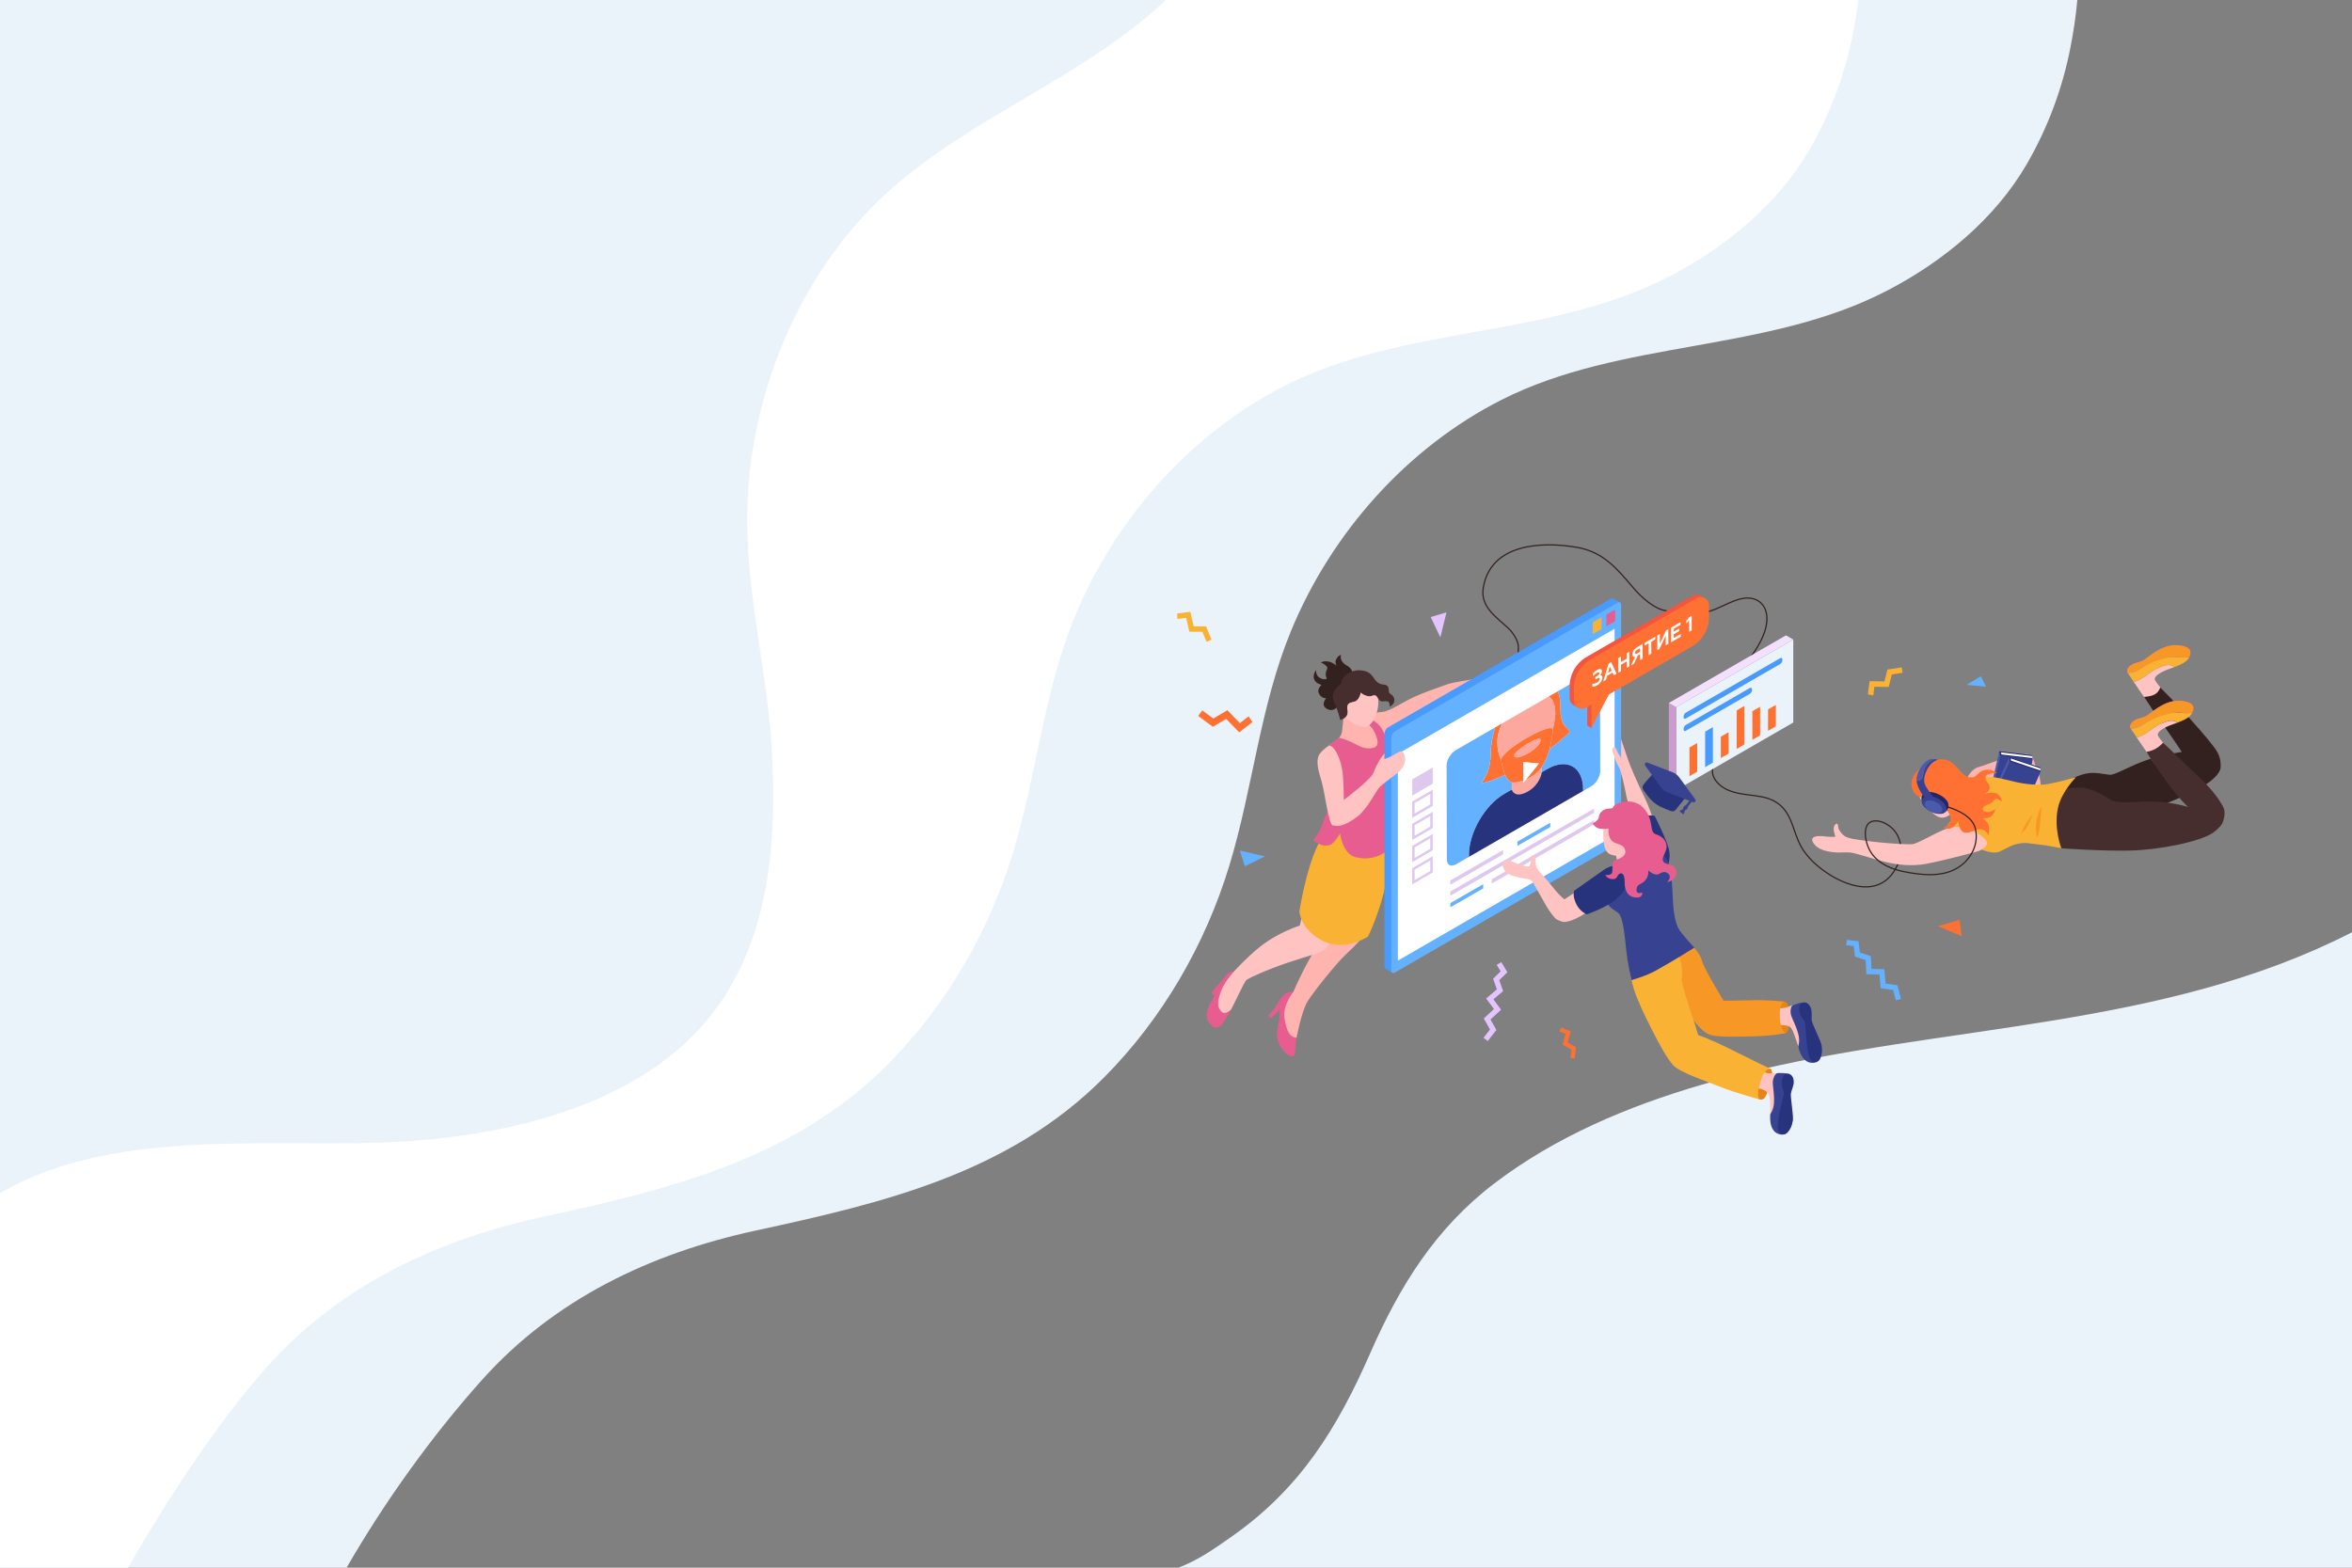 <?xml version="1.0" encoding="utf-8"?>
<!-- Generator: Adobe Illustrator 24.0.2, SVG Export Plug-In . SVG Version: 6.00 Build 0)  -->
<svg version="1.1" id="Слой_1" xmlns="http://www.w3.org/2000/svg" xmlns:xlink="http://www.w3.org/1999/xlink" x="0px" y="0px"
	 viewBox="0 0 1920 1280" style="enable-background:new 0 0 1920 1280;" xml:space="preserve">
<rect x="0" y="0" width="1920" height="1280" fill="#808080" stroke="none"/>
<style type="text/css">
	.st0{fill:#EBF3FA;}
	.st1{fill:#FFFFFF;}
	.st2{fill:none;}
	.st3{display:none;}
	.st4{display:inline;fill:#FF7133;}
	.st5{fill:none;stroke:#33211F;stroke-linecap:round;stroke-linejoin:round;stroke-miterlimit:10;}
	.st6{fill:#C99BCE;}
	.st7{fill:#F3E0FC;}
	.st8{fill:#489BFD;}
	.st9{fill:#FF7133;}
	.st10{fill:#33211F;}
	.st11{fill:#FFB4AF;}
	.st12{fill:#FFC3C2;}
	.st13{fill:#FAB234;}
	.st14{fill:#E85D8F;}
	.st15{fill:#472E2E;}
	.st16{fill:#64B2FF;}
	.st17{display:inline;fill:#472E2E;}
	.st18{display:inline;fill:#FAB234;}
	.st19{display:inline;fill:#E85D8F;}
	.st20{fill:#DFC8ED;}
	.st21{enable-background:new    ;}
	.st22{fill:#FCA89E;}
	.st23{fill:#28337D;}
	.st24{fill:#E88315;}
	.st25{fill:#374291;}
	.st26{fill:#F79826;}
	.st27{fill:#E4C4FF;}
	.st28{fill:#F45540;}
	.st29{fill:url(#SVGID_1_);}
	.st30{fill:#4A5BAF;}
	.st31{fill:#222568;}
	.st32{fill:url(#SVGID_2_);}
	.st33{fill:url(#SVGID_3_);}
	.st34{fill:url(#SVGID_4_);}
	.st35{fill:#4858A3;}
	.st36{fill:#FBF3FF;}
	.st37{opacity:0.25;fill:#374291;}
	.st38{fill:#C7AFD8;}
	.st39{fill:#AC93C1;}
	.st40{fill:#492E2E;}
	.st41{fill:#604040;}
	.st42{fill:#DB4574;}
	.st43{fill:#FC4759;}
	.st44{opacity:0.25;}
	.st45{fill:#AEDEFF;}
	.st46{fill:#80C6FF;}
	.st47{opacity:0.2;fill:#FFFFFF;}
	.st48{fill:none;stroke:#33211F;stroke-linecap:round;stroke-linejoin:round;}
	.st49{fill:none;stroke:#33211F;stroke-linecap:round;stroke-linejoin:round;stroke-dasharray:5.089,8.142;}
	.st50{fill:none;stroke:#33211F;stroke-linecap:round;stroke-linejoin:round;stroke-dasharray:5.089,8.142;}
	.st51{fill:none;stroke:#33211F;stroke-linecap:round;stroke-linejoin:round;stroke-dasharray:5.014,8.023;}
	.st52{fill:#777C99;}
	.st53{fill:#FF6A4D;}
	.st54{fill:#FF8271;}
	.st55{fill:#217C59;}
	.st56{fill:none;stroke:#33211F;stroke-linecap:round;stroke-linejoin:round;stroke-dasharray:5.055,8.087;}
	.st57{fill:none;stroke:#33211F;stroke-linecap:round;stroke-linejoin:round;stroke-dasharray:5.116,8.185;}
	.st58{fill:none;stroke:#33211F;stroke-linecap:round;stroke-linejoin:round;stroke-dasharray:4.988,7.98;}
	.st59{fill:#CC3A6E;}
	.st60{fill:#D6CEC9;}
	.st61{fill:#FFAD97;}
	.st62{fill:#D2ABD8;}
	.st63{fill:#E3D1ED;}
	.st64{fill:#181C54;}
	.st65{fill:#563D3D;}
	.st66{fill:none;stroke:#33211F;stroke-linecap:round;stroke-linejoin:round;stroke-dasharray:4.999,7.998;}
	.st67{fill:#281D4F;}
	.st68{fill:#1C2059;}
	.st69{fill:none;stroke:#33211F;stroke-linecap:round;stroke-linejoin:round;stroke-dasharray:5.001,8.002;}
	.st70{fill:none;stroke:#FAB234;stroke-miterlimit:10;}
	.st71{fill:none;stroke:#33211F;stroke-linecap:round;stroke-linejoin:round;stroke-dasharray:4.955,7.928;}
	.st72{fill:#E0E0E0;}
	.st73{fill:#489AFB;}
	.st74{fill:#FFFFFF;stroke:#33211F;stroke-linecap:round;stroke-linejoin:round;stroke-miterlimit:10;}
	.st75{fill:#5C6BB7;}
	.st76{fill:#4C60A8;}
	.st77{fill:#2B3A82;}
	.st78{fill:none;stroke:#33211F;stroke-linecap:round;stroke-linejoin:round;stroke-dasharray:5.001,8.002;}
	.st79{fill:none;stroke:#33211F;stroke-linecap:round;stroke-linejoin:round;stroke-dasharray:5.073,8.117;}
	.st80{fill:none;stroke:#33211F;stroke-linecap:round;stroke-linejoin:round;stroke-dasharray:4.971,7.953;}
	.st81{fill:#FF1010;}
	.st82{fill:#FF2439;}
	.st83{fill:#1A3B9A;}
	.st84{fill:none;stroke:#33211F;stroke-linecap:round;stroke-linejoin:round;stroke-dasharray:5.012,8.02;}
	.st85{fill:none;stroke:#33211F;stroke-linecap:round;stroke-linejoin:round;stroke-dasharray:4.987,7.979;}
	.st86{fill:none;stroke:#33211F;stroke-linecap:round;stroke-linejoin:round;stroke-dasharray:5.053,8.085;}
	.st87{fill:url(#SVGID_5_);}
	.st88{fill:url(#SVGID_6_);}
	.st89{fill:#0072EF;}
	.st90{fill:none;stroke:#33211F;stroke-linecap:round;stroke-linejoin:round;stroke-dasharray:4.958,7.932;}
	.st91{fill:none;stroke:#33211F;stroke-linecap:round;stroke-linejoin:round;stroke-dasharray:5.062,8.1;}
	.st92{fill:none;stroke:#33211F;stroke-linecap:round;stroke-linejoin:round;stroke-dasharray:5.067,8.108;}
	.st93{fill:url(#SVGID_7_);}
	.st94{fill:url(#SVGID_8_);}
	.st95{fill:url(#SVGID_9_);}
	.st96{fill:url(#SVGID_10_);}
	.st97{fill:url(#SVGID_11_);}
	.st98{fill:url(#SVGID_12_);}
</style>
<path class="st0" d="M1695.757,0.004c-1.1,13.18-3.18,26.2-5.54,38.42
	c-6.48,33.58-18.58,66.07-35.75,95.65
	c-25.93,44.64-68.23,79.39-113.63,103.04
	c-98.63,51.38-217.06,39.67-315.16,89.38
	c-77.34,39.2-138.95,108.91-171.81,188.7
	c-25.3,61.41-31.11,128.39-50.34,191.6
	c-19.62,64.48-54.59,124.95-102.19,172.85
	c-78.02,78.52-180.63,102.63-284.72,125.15
	c-85.6,18.53-164.31,56.06-223.3,122.05
	c-40.67,45.49-79.23,99.12-110.38,153.16H0.007v-1280H1695.757z"/>
<path class="st1" d="M1517.077,0.004c-1.11,8.98-2.59,17.79-4.21,26.22
	c-6.43,33.59-18.48,66.1-35.61,95.7
	c-25.86,44.67-68.12,79.48-113.49,103.2
	c-98.55,51.52-217,39.98-315.03,89.83
	c-77.28,39.32-138.79,109.11-171.53,188.95
	c-25.21,61.45-30.93,128.44-50.07,191.67
	c-19.52,64.51-54.41,125.03-101.94,173
	c-77.9,78.63-180.48,102.89-284.54,125.56
	c-12.36,2.7-24.59,5.79-36.62,9.31
	c-71.27,20.82-136.11,56.54-186.5,113.06c-40.6,45.55-81.98,109.41-113.05,163.5
	H-0.003v-1280H1517.077z"/>
<path class="st0" d="M1920.005,761.181c0,0,0,518.82,0,518.82c-35.755,0-71.51,0-107.266,0
	c-84.234,0-168.469,0-252.703,0c-98.317-0-196.634-0-294.951-0
	c-78.003,0-156.007-0-234.01-0c-23.08-0-69.23-0.003-69.23-0.003
	c16.024-5.877,29.793-15.717,43.644-25.438
	c55.982-39.288,86.148-88.318,113.193-149.999
	c23.887-54.48,53.129-101.608,100.866-138.073
	c50.162-38.317,109.583-63.358,169.862-80.889
	c164.732-47.91,343.559-40.871,501.766-110.698
	C1900.895,770.611,1910.515,766.041,1920.005,761.181z"/>
<path class="st0" d="M951.807,0.004c-24.16,22.74-51.47,41.43-79.69,58.89
	c-0.6,0.37-1.2,0.74-1.81,1.11
	c-57.77,35.58-119.17,66.26-165.15,116.14
	c-58.77,63.75-92.13,150.6-95.04,236.84
	c-2.24,66.38,15.72,131.16,19.79,197.11
	c4.11,66.6,0.16,140.1-35.68,199.05
	c-57.05,93.84-183.18,120.43-284.69,123.85
	c-97.49,3.28-220.55-11.03-309.53,41.26c-0.01,0-0.01,0-0.01,0V0.225
	l0.01-0.22H951.807z"/>
<g>
	<path class="st5" d="M1426.129,540.256c5.917-7.366,11.59-15.774,14.508-24.83
		c1.918-5.952,2.76-13.536-0.237-19.263c-1.624-3.103-4.414-5.578-7.689-6.819
		c-13.717-5.201-29.445,10.03-43.215,10.91"/>
	<path class="st5" d="M1361.215,498.835c-10.341-0.976-21.315-11.195-27.674-18.633
		c-13.758-16.092-24.605-29.58-46.428-33.33
		c-28.841-4.957-70.495-3.047-76.321,33.309
		c-2.462,15.362,10.964,23.823,20.443,32.728c3.478,3.267,7.143,8.679,8.067,13.343
		c0.55,2.776-0.402,5.9,0.57,8.169"/>
	<path class="st5" d="M1549.572,704.757c-1.354,3.534-3.297,6.863-5.679,9.752
		c-16.765,20.326-47.724,4.274-62.877-9.958
		c-5.401-5.073-9.919-10.826-12.873-17.656c-3.02-6.983-4.775-14.489-8.391-21.217
		c-3.475-6.467-8.847-11.11-15.798-13.535c-7.071-2.467-14.612-2.672-21.937-3.898
		c-4.951-0.828-9.903-2.098-14.253-4.604c-3.589-2.067-6.77-5.05-8.643-8.781
		c-2.269-4.522-0.93-9.564,0.424-14.163c1.19-4.041,2.446-8.16,4.809-11.696"/>
	<g>
		<polygon class="st0" points="1463.892,589.926 1368.255,645.142 1368.255,577.416 
			1463.892,522.201 		"/>
		<polygon class="st6" points="1368.255,577.416 1362.318,573.951 1362.318,641.676 
			1368.255,645.142 		"/>
		<polygon class="st7" points="1463.892,522.201 1457.953,518.735 1362.318,573.951 
			1368.255,577.416 		"/>
		<g>
			<path class="st8" d="M1453.299,542.121l-77.211,44.578
				c-0.987,0.57-1.795-0.041-1.795-1.357l0,0c0-1.316,0.808-2.86,1.795-3.429
				l77.211-44.578c0.987-0.57,1.795,0.041,1.795,1.357l0,0
				C1455.094,540.008,1454.287,541.551,1453.299,542.121z"/>
			<path class="st8" d="M1428.469,566.496l-52.381,30.242
				c-0.987,0.57-1.795-0.041-1.795-1.357l0,0c0-1.316,0.808-2.859,1.795-3.429
				l52.381-30.242c0.987-0.57,1.795,0.041,1.795,1.357l0,0
				C1430.264,564.383,1429.457,565.926,1428.469,566.496z"/>
			<polygon class="st9" points="1385.47,630.093 1379.134,633.751 1379.134,610.331 
				1385.47,606.672 			"/>
			<polygon class="st8" points="1398.288,622.693 1391.951,626.351 1391.951,597.34 
				1398.288,593.681 			"/>
			<polygon class="st9" points="1411.105,615.293 1404.769,618.951 1404.769,601.466 
				1411.105,597.808 			"/>
			<polygon class="st9" points="1424.029,607.831 1417.693,611.489 1417.693,580.039 
				1424.029,576.381 			"/>
			<polygon class="st9" points="1436.847,600.431 1430.51,604.089 1430.51,580.669 
				1436.847,577.01 			"/>
			<polygon class="st9" points="1449.664,593.031 1443.328,596.689 1443.328,579.246 
				1449.664,575.587 			"/>
		</g>
	</g>
	<g>
		<path class="st10" d="M1104.037,555.201c0,0,2.489-7.9-4.416-11.698
			c-6.905-3.797-4.885-8.753-4.885-8.753s-2.499,0.067-4.303,4.329
			c-0.742,1.753,0.592,4.503,0.592,4.503s-2.375-2.526-6.419-3.397
			c-4.044-0.871-6.294,0.733-6.294,0.733s2.743,1.174,4.435,2.843
			c1.692,1.669,0.043,3.472-0.217,4.541c-0.92,3.771,0.663,5.809,0.663,5.809
			s-1.901,1.451-5.702-0.571c-3.802-2.022-3.06-6.499-3.06-6.499
			s-3.37,4.133-1.433,8.098c1.509,3.089,5.809,4.012,5.809,4.012
			s-3.589,3.248-2.42,6.374c1.889,5.049,6.227,4.592,6.227,4.592
			s-4.471,4.936-0.307,8.039c5.506,4.103,9.383-1.01,9.383-1.01
			L1104.037,555.201z"/>
		<path class="st11" d="M1112.187,589.412c0,0,3.058-7.152,15.965-8.126
			c6.396-0.482,15.828-7.416,26.177-12.221
			c7.981-3.706,17.559-6.866,26.41-10.103c6.115-2.236,19.069-3.644,20.024-4.13
			c2.919-1.485-11.031,18.923-11.518,23.627
			c-0.486,4.704-29.788-0.878-38.987,9.247
			c-9.199,10.124-19.028,20.928-19.028,20.928S1111.095,595.591,1112.187,589.412z"/>
		<path class="st11" d="M1131.231,696.065c0,0-10.204,53.645-16.332,64.977
			c-2.887,5.341-8.885,11.383-16.518,18.49
			c-7.055,6.569-26.598,30.665-31.209,38.47
			c-2.023,3.423-5.224,11.708-8.802,29.395
			c-13.129,6.968-11.524-16.192-11.33-27.175
			c0.079-4.476,8.412-9.488,8.911-10.662c3.227-7.585,17.37-38.787,28.805-48.519
			c8.327-7.087,6.951-55.3,7.889-63.965
			C1093.584,688.415,1131.231,696.065,1131.231,696.065z"/>
		<path class="st12" d="M1108.909,707.444c0,0-7.76,27.526-15.138,42.854
			c-7.379,15.328-7.553,20.964-12.257,24.854c-3.75,3.101-14.283,5.439-30.573,10.95
			c-16.289,5.511-29.863,11.591-33.574,14.111
			c-2.872,3.871-8.493,16.736-12.208,23.682c-3.125,5.557-9.594,8.455-11.634,5.635
			c-2.219-3.067,1.938-18.281,2.656-22.463c1.073-6.257,11.127-13.847,11.127-13.847
			s9.725-10.886,20.939-19.941c15.153-12.235,32.826-17.565,32.826-17.565
			s4.489-21.144,13.118-47.503c6.649-20.307,4.386-22.178,9.126-26.172
			C1088.055,678.042,1108.909,707.444,1108.909,707.444z"/>
		<path class="st13" d="M1132.237,674.363c0,0,5.672,11.14,1.82,33.948
			c-5.765,34.135-17.373,56.415-17.373,56.415s-18.24,12.321-36.007,3.893
			c-18.977-9.001-19.95-24.329-19.95-24.329s5.113-34.076,15.039-54.254
			c9.926-20.178,28.648-20.646,28.648-20.646L1132.237,674.363z"/>
		<path class="st11" d="M1097.966,574.205c0,0-1.944,17.36-2.204,21.222
			c-0.26,3.862-1.274,6.778-6.569,10.187c-5.295,3.41-8.515,6.812-8.515,6.812
			s9.932,8.272,26.497,6.812c16.565-1.46,21.431-9.245,20.944-15.327
			c-0.487-6.083-3.266-12.81-7.299-12.895c-4.033-0.084-6.812-3.703-6.812-3.703
			L1097.966,574.205z"/>
		<path class="st14" d="M1120.11,594.502c2.029,2.884,8.042,14.132,1.379,15.979
			c-10.399,2.882-15.752-5.596-28.396-8.058
			c-1.459,0.973-14.092,10.326-15.966,13.897
			c-2.553,4.864,5.901,21.555,9.01,29.785c2.392,6.332-5.406,22.42-7.169,28.258
			c-1.763,5.839-7.049,11.538-7.049,11.538s7.049,6.69,14.182,3.819
			c3.192-1.285,7.847-9.172,7.847-9.172s1.998,16.68,12.548,19.342
			c20.656,5.212,32.224-11.556,32.224-11.556s-8.105-27.838-8.228-34.608
			c-0.182-10.048,0.455-15.019,6.732-25.18c4.013-6.496-1.061-13.408-3.423-19.911
			c-4.064-11.19-5.61-15.183-11.033-19.222c-5.155-3.839-10.581,0-10.581,0
			S1117.658,591.018,1120.11,594.502z"/>
		<path class="st12" d="M1097.165,558.392c4.694-5.318,17.534-9.281,25.016,3.311
			c7.847,13.203-1.473,33.503-8.923,31.854c-4.172-0.923-12.718-3.429-16.479-10.454
			C1092.546,575.195,1093.518,562.522,1097.165,558.392z"/>
		<path class="st15" d="M1128.891,558.907c0,0,4.045-0.225,4.609,2.954
			c0.563,3.179-0.328,3.403,1.52,4.659c2.825,1.918,3.635,3.847,3.033,6.496
			c-0.602,2.648-3.632,3.957-3.632,3.957s0.351-3.581-1.433-4.17
			c-3.132-1.032-4.839,1.125-7.007-1.24c-1.797-1.96-2.271-5.248-6.023-3.453
			c-2.742,1.312-7.929-1.155-9.071-2.755c-1.276,5.034-3.115,6.89-5.483,7.54
			c-2.367,0.65-5.377,0.78-5.619,4.22c-0.188,2.674,0.938,4.264-0.313,6.985
			c-1.25,2.721-5.442,3.72-5.442,3.72s-1.618-7.507-4.79-14.054
			c-3.172-6.547,0.526-11.979,5.772-15.768
			c-0.512-5.963,8.542-11.025,14.485-10.763c6.898,0.303,9.319,2.445,12.098,6.562
			C1124.375,557.915,1126.712,558.586,1128.891,558.907z"/>
		<path class="st14" d="M1049.99,811.019c0.04-0.023,0.078-0.046,0.118-0.068
			c0.372-0.21,0.599-0.299,0.599-0.299l-0.003,0.015
			c2.346-1.066,5.248-1.106,5.248-1.106s-9.193,11.412-7.425,21.722
			c1.972,11.507,4.268,15.246,9.844,16.115c0,0-0.797,4.022-1.24,11.9
			c-0.237,4.209-4.138,4.742-9.582-1.591c-2.876-3.346-5.718-9.403-5.013-15.006
			c0.74-5.89,2.326-11.452,2.087-16.029c-0.037-0.711-0.06-1.329-0.085-1.96
			l-0.005,0.004c-2.914,2.537-4.579,4.359-6.695,6.191
			c-1.474,0.331-2.131-0.767-2.126-2.141c1.789-2.562,4.308-4.041,7.117-9.258
			C1045.811,813.97,1048.696,811.784,1049.99,811.019z"/>
		<path class="st14" d="M1000.258,797.186c0,0-4.464,5.352-6.806,7.935
			c-2.342,2.583-4.174,5.018-4.174,5.018s0.384,3.584,3.111,1.91
			C999.16,804.628,1000.258,797.186,1000.258,797.186z"/>
		<path class="st14" d="M1005.158,823.894c0,0-1.849,3.747-6.352,10.748
			c-1.949,3.031-5.602,5.804-8.54,3.593c-7.504-5.649-5.112-11.947-3.714-15.939
			c1.767-5.046,9.127-15.788,12.169-21.914c2.794-8.064,8.586-7.164,8.586-7.164
			s-6.89,7.198-10.044,14.961c-4.217,10.382-3.355,14.388-0.26,17.685
			C1000.39,829.473,1005.158,823.894,1005.158,823.894z"/>
	</g>
	<path class="st12" d="M1322.784,602.014c0,0,3.891,11.037,5.98,17.509
		c2.089,6.472,8.358,20.634,13.93,32.011
		c5.572,11.377,11.178,31.388,11.492,32.951
		c0.315,1.563-11.492,2.126-11.492,2.126s-13.388-27.928-14.975-36.237
		c-1.746-9.141-4.654-23.047-8.587-30.85
		C1315.2,611.72,1322.784,602.014,1322.784,602.014z"/>
	<g>
		<path class="st8" d="M1322.319,491.869l-5.34-3.06
			c-0.008-0.006-0.018-0.009-0.026-0.015l-0.079-0.045l-0.016,0.015
			c-0.482-0.303-1.107-0.319-1.808,0.085l-182.159,105.169
			c-1.502,0.867-2.719,3.193-2.719,5.195v189.664c0,0.928,0.281,1.592,0.712,1.985
			l-0.013,0.025l0.051,0.029c0.06,0.05,0.128,0.073,0.193,0.111l5.613,3.24
			l3.438-6.401l-1.383-0.336l176.267-101.768c1.502-0.867,2.719-3.192,2.719-5.195
			V494.117l1.828,1.507L1322.319,491.869z"/>
		<path class="st16" d="M1323.366,683.766c0,2.002-1.218,4.328-2.719,5.195l-182.159,105.17
			c-1.502,0.867-2.719-0.053-2.719-2.055v-189.663c0-2.002,1.218-4.328,2.719-5.195
			l182.159-105.17c1.502-0.867,2.719,0.054,2.719,2.055V683.766z"/>
		<polygon class="st1" points="1318.035,682.164 1141.1,784.318 1141.1,615.555 1318.035,513.402 		
			"/>
		<polygon class="st14" points="1318.498,507.185 1311.33,511.323 1311.33,501.767 
			1318.498,497.629 		"/>
		<polygon class="st13" points="1307.324,513.636 1300.157,517.774 1300.157,508.218 
			1307.324,504.08 		"/>
		<g class="st3">
			<polygon class="st17" points="1190.222,618.341 1190.222,626.168 1311.033,556.417 
				1311.033,548.59 			"/>
			<polygon class="st17" points="1190.222,634.97 1190.222,642.796 1311.033,573.046 
				1311.033,565.219 			"/>
			<polygon class="st17" points="1190.222,651.858 1190.222,659.684 1311.033,589.933 
				1311.033,582.107 			"/>
			<polygon class="st17" points="1255.708,632.157 1148.446,694.085 1148.446,701.912 
				1255.708,639.984 			"/>
			<polygon class="st17" points="1255.708,648.786 1148.446,710.714 1148.446,718.54 
				1255.708,656.613 			"/>
			<polygon class="st17" points="1255.708,665.674 1148.446,727.602 1148.446,735.429 
				1255.708,673.5 			"/>
			<polygon class="st17" points="1255.708,682.987 1148.446,744.915 1148.446,752.741 
				1255.708,690.813 			"/>
			<polygon class="st18" points="1148.446,642.455 1148.446,683.539 1180.739,664.844 
				1180.739,623.76 			"/>
			<polygon class="st18" points="1264.929,626.906 1264.929,685.56 1311.033,658.87 
				1311.033,600.216 			"/>
		</g>
		<g class="st3">
			<path class="st19" d="M1176.16,631.323v-2.791l0.854-0.594
				c0.438-0.324,0.752-0.71,0.752-1.4v-16.027l-1.474,0.748v-2.928l6.231-3.597
				v2.791l-0.854,0.598c-0.438,0.316-0.752,0.706-0.752,1.533v15.37l4.295-2.48
				c0.544-0.316,0.594-0.79,0.594-1.446v-2.409l2.638-1.284v6.825L1176.16,631.323
				z"/>
			<path class="st19" d="M1190.086,623.285v-2.792l0.858-0.598
				c0.438-0.324,0.748-0.706,0.748-1.396v-16.027l-1.475,0.748v-2.933
				l11.843-6.838v5.724l-2.638,1.761v-1.379c0-0.656-0.05-1.039-0.747-0.636
				l-3.828,2.21v5.895l5.971-3.448v3.514l-5.971,3.448v6.443l4.162-2.405
				c0.673-0.386,0.723-0.827,0.723-1.516v-1.724l2.638-1.28v6.132
				L1190.086,623.285z"/>
			<path class="st19" d="M1212.731,603.802c0-2.177-1.475-1.944-3.284-1.554
				c-2.563,0.548-4.941,0.54-4.941-3.872c0-4.204,2.432-8.159,6-10.219
				c1.705-0.98,3.311-1.462,4.86-1.392v5.172l-2.636,1.761v-1.994
				c0-0.656-0.079-0.889-0.545-0.827c-0.492,0.079-1.165,0.395-1.68,0.694
				c-1.529,0.881-2.715,2.397-2.715,4.532c0,2.135,1.5,1.857,3.44,1.529
				c2.351-0.357,4.835-0.378,4.835,4.067c0,4.549-2.692,8.586-6.26,10.647
				c-2.065,1.192-3.67,1.67-5.22,1.599v-5.442l2.636-1.766v2.102
				c0,0.652,0.075,0.885,0.544,0.826c0.488-0.083,1.161-0.365,1.859-0.769
				C1211.335,607.915,1212.731,606.386,1212.731,603.802z"/>
			<path class="st19" d="M1226.217,596.013c0-2.172-1.475-1.94-3.284-1.549
				c-2.561,0.548-4.939,0.54-4.939-3.872c0-4.204,2.432-8.158,6-10.219
				c1.705-0.985,3.309-1.462,4.86-1.396v5.176l-2.638,1.761v-1.998
				c0-0.656-0.079-0.885-0.542-0.827c-0.492,0.079-1.165,0.399-1.68,0.693
				c-1.525,0.881-2.717,2.397-2.717,4.532c0,2.135,1.502,1.857,3.44,1.529
				c2.354-0.357,4.836-0.374,4.836,4.071c0,4.544-2.692,8.582-6.257,10.643
				c-2.073,1.197-3.672,1.67-5.224,1.604v-5.446l2.638-1.765v2.102
				c0,0.656,0.075,0.889,0.542,0.827c0.49-0.079,1.163-0.362,1.861-0.769
				C1224.821,600.126,1226.217,598.597,1226.217,596.013z"/>
			<path class="st19" d="M1238.904,595.548c-4.605,2.659-7.498,0.328-7.498-7.528
				c0-8.823,4.162-14.327,7.781-16.421c3.853-2.223,7.318-1.055,7.318,7.702
				C1246.504,587.194,1243.43,592.935,1238.904,595.548z M1239.082,591.963
				c3.286-1.894,4.216-6.572,4.216-10.705c0-3.519-0.698-8.075-4.266-6.015
				c-3.311,1.911-4.397,6.638-4.397,10.738
				C1234.635,589.911,1235.36,594.115,1239.082,591.963z"/>
			<path class="st19" d="M1248.354,586.853l0.93-0.644
				c0.44-0.287,0.673-0.661,0.673-1.35v-16.027l-1.475,0.748v-2.933l4.655-2.683
				l7.317,11.59l0.052-0.025v-12.786l-1.705,0.881v-2.933l6.306-3.639v2.791
				l-0.929,0.64c-0.388,0.258-0.623,0.698-0.623,1.429v18.951l-3.024,1.749
				l-7.473-11.744l-0.05,0.025v13.027l1.68-0.864v2.929l-6.335,3.66V586.853z"/>
			<path class="st19" d="M1276.209,555.843l-3.022,3.814l-1.141-1.998l4.706-6.605
				l2.536-1.466v19.092l2.688-1.375v2.924l-8.998,5.197v-2.825l2.482-1.641
				c0.493-0.316,0.748-0.706,0.748-1.57V555.843z"/>
		</g>
		<g>
			<polygon class="st20" points="1152.816,636.396 1152.816,649.619 1169.57,639.84 
				1169.57,626.617 			"/>
			<g>
				<path class="st20" d="M1167.57,648.223v8.591l-12.754,7.445v-8.591L1167.57,648.223
					 M1169.57,644.74l-16.754,9.779v13.223l16.754-9.779V644.74L1169.57,644.74z"/>
			</g>
			<g>
				<path class="st20" d="M1167.57,666.345v8.591l-12.754,7.444v-8.591L1167.57,666.345
					 M1169.57,662.862l-16.754,9.779v13.223l16.754-9.779V662.862L1169.57,662.862z"/>
			</g>
			<g>
				<path class="st20" d="M1167.57,684.468v8.591l-12.754,7.444v-8.592L1167.57,684.468
					 M1169.57,680.985l-16.754,9.779v13.223l16.754-9.779V680.985L1169.57,680.985z"/>
			</g>
			<g>
				<path class="st20" d="M1167.57,702.59v8.591l-12.754,7.444v-8.592L1167.57,702.59
					 M1169.57,699.107l-16.754,9.779v13.223l16.754-9.779V699.107L1169.57,699.107z"/>
			</g>
		</g>
		<g>
			<g>
				<path class="st22" d="M1234.213,638.79c0.285,0.059,0.58,0.089,0.883,0.088
					c2.352-0.004,5.388-0.56,8.576-1.694l0.005,1.848l2.179-2.709
					c1.193-0.517,2.39-1.112,3.563-1.79c3.358-1.939,6.527-4.543,8.877-7.843
					l0.181,3.9l0.019,0.419c-0.084,0.483-1.674,9.664-11.145,15.132
					c-0.352,0.203-0.715,0.401-1.089,0.592c-9.71,4.948-11.861-1.159-12.126-2.089
					c-0.021-0.075-0.03-0.114-0.03-0.116L1234.213,638.79z"/>
			</g>
			<g>
				<path class="st22" d="M1247.808,606.646c5.112-2.952,9.946-4.726,9.879-2.411
					c-0.103,3.558-4.904,7.788-9.953,10.703
					c-5.847,3.376-12.029,4.991-11.644,1.766
					C1236.359,614.458,1242.248,609.856,1247.808,606.646z"/>
			</g>
			<g>
				<path class="st9" d="M1209.817,638.578c3.232-5.211,7.107-10.809,7.071-23.447
					c-0.017-5.931,1.459-13.79,3.498-21.117l6.038-3.486
					c-0.26,0.492-0.514,0.988-0.763,1.492c-4.865,9.822-3.961,20.395-0.308,28.464
					c-0.02,0.252-0.002,0.491,0.056,0.714c0.509,1.956,1.451,7.257,3.315,11.548
					C1217.189,637.941,1208.665,640.446,1209.817,638.578z"/>
			</g>
			<g>
				<path class="st16" d="M1298.553,548.884c4.155-2.399,7.535-0.709,7.548,3.8
					l0.218,76.918c0.013,4.494-3.347,10.075-7.502,12.474l-110.133,63.585
					c-4.168,2.406-7.548,0.716-7.561-3.778l-0.218-76.918
					c-0.013-4.508,3.347-10.09,7.515-12.496l31.966-18.456
					c-2.039,7.327-3.515,15.187-3.498,21.117
					c0.036,12.638-3.839,18.236-7.071,23.447
					c-1.152,1.867,7.372-0.638,18.907-5.833c1.314,3.027,3.087,5.551,5.489,6.044
					l-0.106,5.737l-5.955,3.572c-16.079,9.283-29.079,31.801-29.027,50.277
					l0.004,1.257l93.192-53.805l-0.004-1.257
					c-0.052-18.476-13.138-25.933-29.217-16.65l-4.623,2.669l-0.181-3.9
					c0.228-0.321,0.449-0.647,0.662-0.981c2.807-4.407,4.714-9.482,6.008-14.19
					c9.036-6.705,15.659-12.684,16.035-13.667c1.292-3.351-7.456-3.142-7.178-18.936
					c0.12-6.937-0.665-11.376-2.237-14.461L1298.553,548.884z"/>
			</g>
			<g>
				<path class="st23" d="M1263.101,627.92c16.079-9.283,29.164-1.826,29.217,16.65
					l0.004,1.257l-93.192,53.805l-0.004-1.257
					c-0.052-18.476,12.948-40.994,29.027-50.277l5.986-3.456
					c0.265,0.93,2.415,7.038,12.126,2.089c0.374-0.191,0.737-0.388,1.089-0.592
					c9.47-5.468,11.061-14.648,11.145-15.132l-0.019-0.419L1263.101,627.92z"/>
			</g>
			<g>
				<path class="st22" d="M1225.353,620.483c-3.653-8.069-4.557-18.642,0.308-28.464
					c0.249-0.503,0.503-1,0.763-1.492l37.96-21.916
					c5.865,4.318,6.713,14.001,3.218,26.838
					c-0.652-2.984-10.858,1.123-21.075,7.022
					C1236.108,608.487,1225.678,616.364,1225.353,620.483z"/>
			</g>
			<g>
				<path class="st9" d="M1267.603,595.449c3.495-12.838,2.647-22.52-3.218-26.838
					l7.202-4.158c1.572,3.085,2.357,7.524,2.237,14.461
					c-0.277,15.794,8.47,15.584,7.178,18.936
					c-0.376,0.983-6.999,6.962-16.035,13.667c2.336-8.504,2.651-15.445,2.668-15.81
					C1267.632,595.616,1267.62,595.53,1267.603,595.449z"/>
			</g>
			<g>
				<polygon class="st20" points="1301.27,660.185 1183.965,727.911 1183.965,731.367 
					1301.27,663.641 				"/>
				<polygon class="st20" points="1301.27,669.586 1217.728,717.948 1217.728,721.404 
					1301.27,673.043 				"/>
				<polygon class="st20" points="1227.047,694.048 1183.965,718.898 1183.965,722.354 
					1227.047,697.504 				"/>
				<polygon class="st16" points="1265.556,671.738 1238.742,687.158 1238.742,690.615 
					1265.556,675.195 				"/>
				<polygon class="st16" points="1210.779,721.929 1183.965,737.349 1183.965,740.806 
					1210.779,725.386 				"/>
			</g>
			<g>
				<path class="st9" d="M1267.603,595.45c0.018,0.081,0.029,0.166,0.032,0.258
					c-0.017,0.365-0.332,7.307-2.668,15.81c-1.293,4.708-3.201,9.783-6.008,14.19
					c-0.212,0.334-0.433,0.661-0.662,0.981c-2.35,3.3-5.519,5.905-8.877,7.843
					c-1.173,0.678-2.371,1.273-3.563,1.79l10.428-12.965l-12.655-1.088
					l0.042,14.914c-3.188,1.134-6.224,1.69-8.576,1.694
					c-0.303,0.001-0.598-0.029-0.883-0.088c-2.403-0.493-4.175-3.017-5.49-6.044
					c-1.863-4.291-2.805-9.592-3.315-11.548c-0.058-0.223-0.076-0.461-0.056-0.714
					c0.325-4.119,10.755-11.996,21.175-18.012
					C1256.745,596.572,1266.951,592.465,1267.603,595.45z M1247.734,614.938
					c5.049-2.915,9.85-7.145,9.953-10.703c0.068-2.315-4.766-0.54-9.879,2.411
					c-5.56,3.21-11.45,7.812-11.718,10.058
					C1235.705,619.928,1241.886,618.314,1247.734,614.938"/>
			</g>
			<g>
				<polygon class="st1" points="1243.63,622.269 1256.285,623.357 1245.857,636.322 
					1243.678,639.031 1243.672,637.183 				"/>
			</g>
		</g>
	</g>
	<path class="st12" d="M1146.142,615.459c-2.19-4.572-4.433-0.589-12.639,3.057
		c-0.477,0.212-3.122,1.112-3.456,1.462c0.126-1.728,0.126-4.786,0.126-4.786
		s-2.662,2.952-4.121,5.628c-1.46,2.677-3.649,6.447-4.512,9.406
		c-0.005,0.016,0.005,0.025,0.002,0.042c-0.281,0.518-0.561,1.026-0.842,1.622
		c-2.409,5.109-23.704,21.288-23.704,21.288s-0.052-15.421-1.141-23.449
		c-1.09-8.029-5.322-19.979-10.813-21.096c0,0-4.362,2.82-7.039,5.983
		c-4.96,5.862-1.422,15.449,0.966,23.843c2.389,8.393,5.715,34.761,8.999,35.491
		c1.367,0.304,4.192,0.742,6.786,0.021c3.64-1.011,8.293-3.243,13.417-7.291
		c8.775-6.934,14.89-21.054,18.433-24.351c3.543-3.297,8.816-7.033,14.458-11.424
		C1146.702,626.516,1148.332,620.03,1146.142,615.459z"/>
	<g>
		<path class="st24" d="M1444.997,872.576c1.961,0.726,2.501,5.07,0,12.04
			c-2.5,6.97-3.316,14.457-8.565,13.024c-5.249-1.434-3.53-9.555-1.157-15.945
			C1437.649,875.304,1441.573,871.308,1444.997,872.576z"/>
		<path class="st24" d="M1456.708,817.792c2.442,0.188,3.215,3.013,3.306,9.22
			c0.091,6.208,1.278,15.785-2.247,16.501c-2.604,0.529-3.96-0.716-5.147-3.172
			c-2.044-4.231-1.552-11.867,0-16.341
			C1454.172,819.527,1454.856,817.65,1456.708,817.792z"/>
		<g>
			<path class="st12" d="M1443.491,823.087c0.941-0.313,8.256,0.715,13.217-0.182
				c2.734-0.494,5.752-2.148,8.692-2.84c8.277-1.948,11.645,1.941,12.314,9.062
				c0.652,6.94,4.361,13.497,6.308,21.774c1.948,8.277,1.217,9.965-2.191,13.146
				c-3.408,3.18-12.659-5.775-13.906-9.728
				c-2.007-6.365-4.552-14.135-6.543-15.711
				c-3.918-3.103-14.606-0.73-14.606-0.73L1443.491,823.087z"/>
			<path class="st25" d="M1463.704,820.56c-1.695,0.607-2.808,5.51-1.225,9.404
				c2.677,6.588,4.099,8.903,5.56,14.563c1.461,5.66-0.112,9.79-0.112,9.79
				s2.237,13.046,10.985,13.501c2.818,0.147,4.244-0.672,5.435-1.628
				c1.815-1.457,1.937-4.282,2.598-6.594c1.095-3.828-4.016-15.07-5.934-19.856
				c-1.917-4.786-4.555-6.91-3.925-8.762c0.629-1.852,1.46-5.336,0.182-8.805
				c-1.278-3.469-3.469-3.469-6.025-3.469S1463.704,820.56,1463.704,820.56z"/>
			<path class="st23" d="M1471.243,818.705c-2.651,1.043-3.104,5.234-1.826,9.068
				c1.278,3.834,3.409,4.26,4.139,7.546c0.252,1.136,0.851,15.823,2.241,22.775
				c1.222,6.111,2.148,8.001,4.697,8.872c4.289,1.465,7.79-4.26,6.603-13.146
				c-0.465-3.482-7.551-17.385-8.063-20.327c-0.513-2.941,0.417-6.366-0.609-9.859
				C1477.282,819.747,1474.164,817.556,1471.243,818.705z"/>
		</g>
		<g>
			<path class="st12" d="M1431.093,872.576c0.992-0.02,7.671,3.134,12.676,3.751
				c2.757,0.34,6.13-0.343,9.143-0.13c8.482,0.598,10.543,5.312,9.067,12.31
				c-1.438,6.821,0.156,14.183-0.442,22.664s-1.797,9.877-5.996,11.902
				c-4.199,2.024-10.373-9.275-10.389-13.419c-0.026-6.673-0.149-14.849-1.582-16.945
				c-2.82-4.127-13.73-5.035-13.73-5.035L1431.093,872.576z"/>
			<path class="st25" d="M1451.145,876.166c-1.798,0.077-4.317,4.427-3.963,8.616
				c0.599,7.086,1.27,9.719,0.984,15.557c-0.286,5.838-3.015,9.315-3.015,9.315
				s-1.739,13.121,6.479,16.154c2.648,0.978,4.253,0.619,5.674,0.06
				c2.166-0.852,3.121-3.514,4.439-5.524c2.183-3.33,0.641-15.583,0.231-20.722
				s-2.297-7.951-1.146-9.533c1.151-1.582,2.979-4.661,2.789-8.353
				c-0.19-3.692-2.282-4.343-4.723-5.102
				C1456.453,875.875,1451.145,876.166,1451.145,876.166z"/>
			<path class="st23" d="M1458.894,876.634c-2.841,0.209-4.518,4.076-4.436,8.117
				s1.99,5.08,1.71,8.435c-0.097,1.159-3.887,15.362-4.624,22.412
				c-0.648,6.198-0.325,8.278,1.85,9.867c3.66,2.672,8.704-1.755,10.21-10.592
				c0.59-3.463-2.047-18.844-1.663-21.805c0.384-2.961,2.289-5.955,2.347-9.595
				C1464.352,879.422,1462.024,876.404,1458.894,876.634z"/>
		</g>
		<path class="st23" d="M1361.051,708.247c0,0,3.135-6.757,1.377-14.625
			c-1.759-7.868-11.685-27.443-11.685-27.443s-3.417-0.927-8.282,0
			c-4.864,0.926-8.22,6.94-8.22,6.94s3.112,13.668,5.303,20.503
			c2.191,6.835,12.849,16.211,16.067,17.302
			C1358.828,712.015,1361.051,708.247,1361.051,708.247z"/>
		<path class="st12" d="M1316.908,664.202c-5.242,3.081-8.471,6.556-8.127,18.484
			c0.347,12.034,3.505,13.959,5.932,14.971c1.339,0.559,4.625,1.095,4.625,1.095
			s1.453,11.686,3.384,14.383c1.182,1.651,6.522,1.832,12.196-0.507
			c5.673-2.34,5.599-4.382,5.599-4.382s-3.048-8.608-2.678-15.224
			c0.459-8.203,2.678-12.771,0.974-20.561
			C1336.959,663.981,1326.089,658.804,1316.908,664.202z"/>
		<path class="st26" d="M1348.551,806.649c1.26,0.528,15.657,4.759,25.926,16.986
			c12.311,14.659,15.701,19.603,22.274,21.517
			c5.962,1.736,20.752,1.365,34.709,1.007c16.869-0.432,26.307-2.646,26.307-2.646
			s-3.96-0.716-4.782-12.534c-0.852-12.255,3.723-13.186,3.723-13.186
			s-12.831-1.468-25.632-1.095c-13.138,0.382-24.1,0.365-24.1,0.365
			s-15.44-25.474-17.162-31.338c-1.722-5.865-4.425-10.371-15.176-20.189
			c-10.75-9.818-27.438,20.189-27.438,20.189L1348.551,806.649z"/>
		<path class="st13" d="M1327.724,777.462c0,0,2.842,20.059,5.994,29.957
			c3.152,9.898,8.641,21.192,14.814,33.381
			c6.174,12.19,12.088,23.068,17.363,28.948
			c5.276,5.88,26.689,12.968,37.185,17.179
			c14.546,5.837,33.351,10.711,33.351,10.711s-3.441-2.252,0.943-15.215
			c3.571-10.558,7.622-9.848,7.622-9.848s-16.592-8.018-26.336-12.912
			c-13.528-6.796-23.856-11.685-32.376-14.512
			c-3.895-13.727-11.232-32.559-13.606-44.952
			c1.535-9.163-0.292-23.675-11.954-33.285
			C1349.061,757.305,1327.724,777.462,1327.724,777.462z"/>
		<path class="st25" d="M1323.963,702.511c0,0-11.155,5.764-13.362,9.677
			c-0.115,7.523,0.344,9.358,0.574,20.824c0.158,7.916,6.654,9.486,10.09,12.697
			c3.436,3.211,4.889,15.697,6.459,31.752c0.98,10.016,4.109,22.803,4.109,22.803
			s11.563-3.2,19.64-7.668c15.957-8.829,31.684-18.883,31.684-18.883
			s-10.917-11.511-13.029-15.734c-4.816-9.632-4.421-25.263-4.846-30.471
			c-0.826-10.096-0.713-30.689-12.827-31.398
			C1340.34,695.402,1329.168,699.415,1323.963,702.511z"/>
		<path class="st12" d="M1298.66,720.506c0,0-18.359,11.502-21.679,13.849
			c-6.88-6.124-8.3-8.898-13.907-15.521c-6.644-7.848-9.092-8.992-9.463-13.873
			c-0.278-3.662,0.401-7.017-2.019-6.543c-2.505,0.49-1.223,5.375-2.995,8.72
			c-0.496,0.935-4.48,0.071-10.122-1.994c-3.706-1.357-6.588-3.866-10.059-1.826
			c-3.472,2.04-1.123,7.804,2.921,10.302c1.952,1.206,7.343,2.673,11.442,3.391
			c3.326,0.582,6.911,0.96,8.033,2.678c2.298,3.516,5.549,9.899,11.806,20.57
			c2.098,3.577,6.704,9.947,8.399,10.589c3.53,1.339,4.504,2.678,9.616,1.339
			c6.777-1.775,14.186-6.74,25.013-14.18
			C1310.929,734.376,1298.66,720.506,1298.66,720.506z"/>
		<path class="st23" d="M1322.344,707.726c-3.456-1.943-8.771-0.437-12.864,2.346
			c-4.093,2.783-24.465,17.255-24.465,17.255s-1.687,4.41,2.075,11.47
			c3.057,5.737,8.234,7.79,8.234,7.79s16.743-5.79,24.624-12.902
			c2.674-2.413,6.89-7.203,7.776-10.833
			C1329.45,715.785,1326.705,710.178,1322.344,707.726z"/>
		<path class="st14" d="M1316.418,659.804c-2.308,0.656-6.208-0.16-9.129,2.963
			c-2.922,3.122-1.461,4.948-3.286,6.774c-1.826,1.826-4.017,2.81-4.017,2.81
			s2.146,3.429,5.478,4.127c3.331,0.699,7.668,0,7.668,0s-0.963,6.487,2.799,10.102
			c3.408,3.275,9.127,1.934,10.712,7.547c0.852,3.018-1.217,6.086-6.87,7.657
			c-4.898,1.362-2.99,6.705-3.72,10.405c-0.58,2.938-5.599,2.191-5.599,2.191
			s1.236,2.97,5.234,3.36c4.99,0.487,3.745-2.578,6.207-4.21
			c2.463-1.632,4.504,0.802,4.382,7.375c-0.09,4.871,1.715,11.441,9.129,11.928
			c6.161,0.405,5.112-4.138,5.112-4.138s-5.356,2.312-4.504-3.043
			c0.765-4.809,4.539-2.742,8.109-8.337c1.872-2.935,1.431-6.637,1.431-6.637
			s5.188,4.993,8.839,2.852c3.684-2.16,5.708-1.998,7.912,0.315
			c2.434,2.556-1.339,6.451-1.339,6.451s5.348-1.006,6.925-4.954
			c1.474-3.687,0.356-8.191-4.491-9.408c-2.504-0.629-5.72-0.974-6.086-3.895
			c-0.365-2.922,3.607-7.317,3.165-11.563c-0.609-5.843-5.485-8.267-8.642-9.251
			c-6.208-1.935-0.852-11.929-10.711-22.031
			C1332.875,650.74,1317.635,655.056,1316.418,659.804z"/>
		<path class="st12" d="M1324.8,620.614c0,0-2.855-3.424-4.303-6.472
			c-1.447-3.047-1.912-5.137-3.537-3.744c-1.625,1.393-0.714,2.67,0.232,5.546
			c0.81,2.461,2.33,7.065,3.719,9.118c1.389,2.053,3.216,8.076,3.216,8.076
			S1325.91,623.865,1324.8,620.614z"/>
	</g>
	<g>
		<path class="st28" d="M1391.634,488.315l-2.988-1.676
			c-0.272-0.178-0.554-0.338-0.848-0.476l-0.019-0.011l-0.001,0.001
			c-1.842-0.854-4.075-0.89-6.083,0.27l-86.438,49.924
			c-8.618,4.976-13.927,14.171-13.927,24.122v9.636c0,2.236,1.062,4.104,2.626,5.283
			v0.001l0.007,0.004c0.406,0.305,0.848,0.559,1.312,0.765l2.85,1.663
			l3.144-1.977l4.405-2.543v19.097l3.448,1.959l3.039-11.97l-1.478,0.442
			l9.315-17.798l67.709-39.111c8.618-4.976,13.927-14.171,13.927-24.122v-9.635
			c0-0.874-0.172-1.687-0.463-2.43L1391.634,488.315z"/>
		<path class="st9" d="M1385.143,488.382l-86.437,49.924
			c-8.618,4.976-13.927,14.171-13.927,24.122v9.635c0,5.101,5.522,8.289,9.94,5.738
			l4.405-2.543v19.097l14.323-27.367l67.709-39.111
			c8.618-4.976,13.927-14.171,13.927-24.122v-9.635
			C1395.082,489.019,1389.561,485.831,1385.143,488.382z"/>
		<g>
			<g>
				<path class="st1" d="M1303.737,547.058c1.21-0.698,2.168-0.938,2.873-0.719
					c0.726,0.209,1.091,0.821,1.094,1.834c0.002,0.571-0.134,1.143-0.406,1.716
					c-0.272,0.574-0.605,1.072-1,1.494c0.535-0.08,0.968,0.031,1.296,0.339
					c0.329,0.305,0.495,0.807,0.497,1.501c0.003,1.06-0.392,2.19-1.183,3.39
					c-0.782,1.17-1.856,2.15-3.225,2.94c-1.508,0.87-2.763,1.225-3.766,1.062
					l-0.007-2.394c0.457,0.103,1.003,0.08,1.64-0.064
					c0.635-0.143,1.245-0.385,1.831-0.723c0.793-0.458,1.409-0.968,1.85-1.531
					c0.441-0.561,0.66-1.116,0.659-1.664c-0.001-0.478-0.2-0.733-0.591-0.762
					c-0.392-0.031-0.936,0.154-1.63,0.555l-1.309,0.756l-0.006-2.068l1.563-0.902
					c1.12-0.647,1.678-1.408,1.676-2.285c-0.001-0.399-0.176-0.608-0.523-0.631
					c-0.348-0.023-0.824,0.142-1.428,0.491c-1.2,0.693-2.31,1.631-3.33,2.812
					l-0.006-2.273C1301.263,548.782,1302.407,547.826,1303.737,547.058z"/>
			</g>
			<g>
				<path class="st1" d="M1315.206,540.607l4.496,9.457l-2.276,1.314l-1.033-2.177
					l-4.403,2.542l-1.019,3.362l-2.246,1.297l4.428-14.609L1315.206,540.607z
					 M1312.653,549.324l3.05-1.761l-1.529-3.278L1312.653,549.324"/>
			</g>
			<g>
				<polygon class="st1" points="1330.022,532.122 1330.056,544.086 1327.928,545.315 
					1327.913,540.066 1323.214,542.78 1323.229,548.028 1321.085,549.265 1321.051,537.301 
					1323.195,536.063 1323.207,540.542 1327.907,537.828 1327.894,533.35 				"/>
			</g>
			<g>
				<path class="st1" d="M1336.105,528.61l4.82-2.783l0.034,11.965l-2.142,1.237
					l-0.014-4.837l-1.815,1.048l-3.051,6.606l-2.468,1.425l3.242-6.991
					c-0.685,0.156-1.219,0.051-1.603-0.316s-0.576-0.949-0.578-1.746
					c-0.003-1.048,0.316-2.083,0.96-3.104
					C1334.124,530.084,1334.995,529.251,1336.105,528.61z M1338.797,532.121l-0.008-2.905
					l-2.558,1.477c-0.486,0.28-0.865,0.629-1.138,1.042
					c-0.272,0.415-0.407,0.848-0.405,1.305c0.001,0.468,0.138,0.748,0.411,0.841
					s0.654-0.002,1.14-0.282L1338.797,532.121"/>
			</g>
			<g>
				<polygon class="st1" points="1351.263,519.858 1351.269,522.062 1347.967,523.969 
					1347.994,533.729 1345.853,534.966 1345.825,525.205 1342.538,527.103 
					1342.532,524.899 				"/>
			</g>
			<g>
				<polygon class="st1" points="1361.884,513.726 1361.917,525.691 1359.79,526.919 
					1359.768,519.074 1354.688,529.865 1352.888,530.904 1352.854,518.939 
					1354.996,517.703 1355.018,525.495 1360.04,514.791 				"/>
			</g>
			<g>
				<polygon class="st1" points="1371.835,507.981 1371.842,510.184 1366.337,513.362 
					1366.344,515.671 1370.777,513.111 1370.783,515.281 1366.35,517.84 
					1366.359,520.918 1372.027,517.645 1372.033,519.851 1364.223,524.36 
					1364.189,512.395 				"/>
			</g>
			<g>
				<polygon class="st1" points="1380.969,502.708 1381.003,514.672 1378.905,515.883 
					1378.878,506.55 1376.68,509.102 1376.674,506.694 1379.109,503.781 				"/>
			</g>
		</g>
	</g>
	<g>
		<path class="st23" d="M1353.324,627.911c1.4,1.834,3.319,7.087,6.411,11.212
			c1.809,2.413,3.676,2.381,6.487,3.457c13.337,5.104,8.907,6.982,10.487,7.671
			c-0.738,0.961-7.302,8.997-8.563,10.637c-1.164,1.513-2.63,1.954-4.416,1.235
			c-2.746-1.105-5.542-2.115-8.19-3.423c-6.788-3.353-9.884-7.942-13.937-13.589
			c-1.075-1.498-1.051-3.025,0.066-4.483
			C1346.866,633.844,1352.792,628.522,1353.324,627.911z"/>
		<path class="st25" d="M1375.458,661.58c-0.812,2.982-0.733,3.641-1.906,2.864
			c-0.706-0.468-1.368-1.012-2.005-1.573c-0.45-0.396-0.382-0.752,0.143-1.068
			c0.764-0.46,1.54-0.901,2.3-1.343c-0.153-1.287,0.701-2.527,1.962-2.895
			c0.257-0.075,0.024,0.162,3.042-3.766c-6.138-2.366-10.476-4.009-17.965-6.892
			c-2.002-0.771-3.639-2.034-4.902-3.77c-4.364-5.999-8.727-11.998-13.085-18.001
			c-0.591-0.814-0.456-1.757,0.315-2.315c0.59-0.427,1.198-0.302,1.825-0.06
			c1.709,0.663,18.462,7.137,20.166,7.781c2.239,0.847,4.053,2.224,5.463,4.164
			c4.286,5.897,8.59,11.781,12.885,17.672c0.589,0.808,0.648,1.43,0.214,2.056
			c-0.478,0.688-1.196,0.893-2.094,0.451c-0.648-0.319-1.003-0.188-1.397,0.387
			c-1.782,2.6-2.684,3.049-2.689,4.16
			C1377.724,660.288,1376.414,661.446,1375.458,661.58z"/>
	</g>
	<path class="st5" d="M1538.978,672.3c2.849,1.452,5.429,3.505,7.224,5.645
		c3.228,3.849,4.924,8.324,5.386,12.951"/>
	<polygon class="st9" points="1019.313,584.858 1012.136,590.412 1001.924,579.85 
		990.427,586.676 981.493,580.021 978.123,584.543 990.073,593.445 1000.968,586.976 
		1011.592,597.963 1022.393,589.606 	"/>
	<polygon class="st27" points="1230.524,793.804 1223.898,800.287 1227.04,809.203 
		1219.099,815.945 1225.374,824.41 1216.729,832.43 1221.546,840.937 1214.49,850.014 
		1211.055,847.343 1216.33,840.557 1211.247,831.58 1219.557,823.87 1213.177,815.264 
		1221.941,807.824 1218.873,799.117 1225.014,793.108 1221.803,787.812 1225.524,785.556 	"/>
	<polygon class="st16" points="1517.178,768.526 1518.249,777.734 1527.223,780.707 
		1527.693,791.114 1538.228,791.333 1539.278,803.079 1548.954,804.477 1551.812,815.612 
		1547.598,816.694 1545.46,808.368 1535.25,806.893 1534.241,795.603 1523.529,795.379 
		1523.011,783.895 1514.248,780.992 1513.255,772.457 1507.102,771.754 1507.595,767.431 	
		"/>
	<polygon class="st13" points="961.116,505.361 968.264,504.496 970.927,515.844 981.534,515.868 
		984.915,524.034 989.049,522.323 984.527,511.401 974.475,511.378 971.705,499.573 
		960.949,500.875 	"/>
	<polygon class="st9" points="1272.875,842.1 1278.064,844.21 1275.592,852.935 1282.799,856.955 
		1282.017,863.787 1285.475,864.183 1286.522,855.046 1279.692,851.236 1282.263,842.159 
		1274.454,838.985 	"/>
	<polygon class="st13" points="1529.208,567.867 1530.119,560.725 1541.774,560.921 
		1544.394,550.642 1553.139,549.363 1552.491,544.936 1540.795,546.646 1538.312,556.387 
		1526.188,556.183 1524.817,566.931 	"/>
	<polygon class="st16" points="1617.031,552.121 1621.213,560.682 1605.351,559.19 	"/>
	<polygon class="st27" points="1167.927,503.811 1180.804,499.961 1175.807,520.389 	"/>
	<polygon class="st9" points="1599.643,751.026 1601.383,764.354 1582.017,756.153 	"/>
	<polygon class="st16" points="1016.161,707.308 1012.148,694.481 1032.638,699.218 	"/>
	<g>
		<path class="st11" d="M1602.573,644.858c0,0,2.901-15.65,12.185-18.409
			c9.544-2.836,28.604-11.007,34.768-10.275c3.094,0.367,3.931-1.508,8.164,0.569
			c2.763,1.356,2.066,5.322,5.04,10.446c3.571,6.151,3.897,24.579,3.897,24.579
			l-15.333,4.358L1602.573,644.858z"/>
		<path class="st12" d="M1755.881,577.605c0,0-2.312-3.445-4.078-6.215
			c-1.454-2.28-6.919-9.984-10.169-14.891c0.49,0.078,1.002,0.082,1.554-0.089
			c6.273-1.94,13.73-9.057,17.318-10.421c3.587-1.364,10.119-5.211,14.317-1.258
			c-2.222,0.835-4.518,1.566-6.482,2.385c-5.59,2.332-10.199,5.401-9.224,7.949
			c0.976,2.547,10.801,13.905,10.801,13.905L1755.881,577.605z"/>
		<path class="st10" d="M1673.939,657.026l8.724-15.031c0,0,3.829-5.265,16.317-9.348
			c9.411-3.077,15.341-0.855,23.154-0.05c3.969,0.409,13.623-5.732,27.634-11.07
			c14.011-5.338,31.27-7.563,31.27-7.563s-4.773-7.659-19.616-28.493
			c-5.251-7.37-8.647-12.36-11.193-16.431c7.21-0.624,11.266-2.122,13.295-7.752
			c4.901,5.165,16.051,16.323,20.189,21.008
			c9.081,10.282,17.309,19.185,23.835,27.956c4.124,5.543,5.52,9.861,5.199,16.457
			c-0.173,3.559-4.62,9.026-12.407,14.02c-3.757,2.41-17.661,9.735-35.707,16.733
			c-20.342,7.888-42.051,14.022-54.259,16.691
			c-12.208,2.669-48.393,3.478-48.393,3.478L1673.939,657.026z"/>
		<path class="st12" d="M1758.322,623.006c0,0-2.312-3.446-4.078-6.215
			c-1.454-2.28-6.919-9.985-10.169-14.891c0.49,0.078,1.002,0.082,1.554-0.089
			c6.274-1.94,13.73-9.056,17.318-10.421c3.587-1.364,10.119-5.211,14.317-1.258
			c-2.222,0.834-4.519,1.566-6.482,2.385c-5.59,2.332-10.199,5.401-9.224,7.948
			c0.975,2.547,10.8,13.905,10.8,13.905L1758.322,623.006z"/>
		<g>
			<path class="st13" d="M1742.345,599.203c-1.405-2.322-2.831-3.648-3.305-5.057
				c0.658,1.005,4.74,0.906,9.358-2.05c4.675-2.992,11.125-6.996,14.075-8.502
				c2.95-1.506,11.377-2.549,19.247-1.534c3.751,0.484,6.272,0.206,8.089-0.574
				c-0.301,0.662-0.659,1.289-1.034,1.845c-2.06,3.05-7.406,5.259-11.51,6.801
				c-4.198-3.953-10.73-0.106-14.317,1.258
				c-3.588,1.365-11.044,8.481-17.318,10.421
				c-0.552,0.171-1.064,0.167-1.554,0.089
				C1743.377,600.847,1742.777,599.916,1742.345,599.203z"/>
			
				<linearGradient id="SVGID_1_" gradientUnits="userSpaceOnUse" x1="4654.818" y1="-257.792" x2="4706.591" y2="-257.792" gradientTransform="matrix(-0.758 0.653 0.653 0.758 5478.741 -2274.114)">
				<stop  offset="0" style="stop-color:#EA3AFE"/>
				<stop  offset="0.995" style="stop-color:#FB67FD"/>
			</linearGradient>
			<path class="st29" d="M1781.719,582.06c-7.87-1.015-16.297,0.029-19.247,1.534
				c-2.95,1.506-9.4,5.509-14.075,8.502c-4.618,2.956-8.7,3.055-9.358,2.05
				c-0.35-1.04-0.196-2.125,0.945-3.695c2.687-3.697,7.71-3.881,10.971-5.308
				c3.26-1.428,5.477-4.338,12.846-8.615c7.368-4.277,13.852-5.409,21.322-3.555
				c6.15,1.526,6.085,5.427,4.685,8.514
				C1787.991,582.266,1785.47,582.544,1781.719,582.06z"/>
			<path class="st26" d="M1781.719,582.06c-7.87-1.015-14.35,1.736-17.564,2.536
				c-4.003,0.997-11.082,4.507-15.758,7.5c-4.618,2.956-8.7,3.055-9.358,2.05
				c-0.35-1.04-0.196-2.125,0.945-3.695c2.687-3.697,7.71-3.881,10.971-5.308
				c3.26-1.428,5.477-4.338,12.846-8.615c7.368-4.277,13.852-5.409,21.322-3.555
				c6.15,1.526,6.085,5.427,4.685,8.514
				C1787.991,582.266,1785.47,582.544,1781.719,582.06z"/>
		</g>
		<path class="st15" d="M1662.5,669.13c5.104-15.797,6.513-20.811,6.513-20.811
			s10.205-4.994,28.965-5.27c7.666-0.113,19.781,6.437,23.099,8.767
			c7.668,5.384,17.755,2.531,35.127,2.681c17.372,0.15,29.982,4.428,29.982,4.428
			s-7.474-6.633-18.536-22.112c-6.187-8.658-12.268-17.218-15.392-22.97
			c8.411-1.066,13.434-7.393,13.455-7.468
			c5.307,4.766,16.375,15.925,25.487,24.395
			c12.415,11.54,17.993,18.175,23.297,27.336c1.957,3.38,1.891,8.014,0.161,12.815
			c-1.122,3.115-3.665,5.638-7.611,8.631c-10.028,7.605-44.679,14.406-68.134,14.928
			c-23.456,0.522-56.171-1.858-56.171-1.858S1657.396,684.927,1662.5,669.13z"/>
		<g>
			<polygon class="st30" points="1627.035,635.285 1632.032,613.431 1658.402,616.578 
				1654.562,635.511 			"/>
			<polygon class="st25" points="1628.015,638.611 1633.011,616.757 1659.382,619.904 
				1655.543,638.837 			"/>
			<polygon class="st31" points="1633.011,616.757 1632.032,613.431 1658.402,616.578 
				1659.382,619.904 			"/>
			<polygon class="st1" points="1633.21,614.301 1633.915,616.043 1659.115,619 
				1658.618,617.313 			"/>
		</g>
		<g>
			<polygon class="st30" points="1630.963,638.502 1640.331,618.136 1665.497,626.62 
				1657.86,644.364 			"/>
			<polygon class="st25" points="1631.241,641.958 1640.609,621.592 1665.775,630.076 
				1658.138,647.82 			"/>
			<polygon class="st31" points="1640.609,621.592 1640.331,618.136 1665.497,626.62 
				1665.775,630.076 			"/>
			<polygon class="st1" points="1641.306,619.229 1641.64,621.079 1665.7,629.136 
				1665.559,627.382 			"/>
		</g>
		<path class="st13" d="M1597.986,663.063l-8.185,10.731c0,0,6.205,6.888,14.808,8.802
			c8.603,1.914,9.024,9.404,9.024,9.404s11.463,5.539,17.391,3.759
			c3.62-1.087,9.568-5.11,14.119-6.311c8.605-2.27,11.041-0.654,19.325,0.096
			c6.552,0.593,18.276,3.078,18.276,3.078s-6.54-16.645-2.66-33.46
			c2.995-12.976,14.638-24.623,14.638-24.623s-12.183,3.689-22.723,5.62
			c-8.055,1.476-20.211-0.265-24.559-1.241c-19.491-4.374-21.218-5.983-32.691-3.062
			C1603.276,638.776,1597.986,663.063,1597.986,663.063z"/>
		<path class="st12" d="M1567.012,639.408c-2.033,5.974-2.218,10.894,6.134,20.04
			c8.427,9.227,12.214,8.601,14.808,7.753c1.431-0.468,4.379-2.273,4.379-2.273
			s9.06,8.204,12.406,9.016c2.048,0.497,6.37-2.979,9.246-8.662
			c2.876-5.683,1.434-7.239,1.434-7.239s-8.23-4.703-12.421-10.156
			c-5.196-6.761-6.547-11.856-13.166-16.827
			C1582.628,625.649,1570.573,628.942,1567.012,639.408z"/>
		<path class="st12" d="M1594.38,675.263c-9.388,1.195-24.005,11.528-32.932,14.011
			c-11.143,0.419-37.901-2.144-49.968-4.59
			c-5.433-1.102-7.437-2.754-10.382-7.475c-0.771-1.237-0.249-7.318-3.344-3.485
			c-2.175,2.693,0.562,9.456,0.562,9.456s-4.637,0.292-8.124-0.208
			c-3.54-0.508-9.034-0.753-10.452,1.357c-0.986,1.467-0.001,3.778,2.24,6.014
			c2.589,2.583,7.16,5.047,17.277,5.708c4.267,0.279,9.03-0.781,14.25,0.579
			c16.35,4.259,29.756,9.931,46.843,9.756c0.007,0.013,0.012,0.028,0.019,0.041
			c0.383,0,0.783-0.043,1.167-0.048c0.629-0.016,1.224,0.021,1.863-0.012
			c-0.01-0.021-0.017-0.042-0.027-0.064c2.919-0.118,5.888-0.368,9.028-0.985
			c19.241-3.777,43.062-10.508,43.062-10.508c5.247-2.449,7.993-5.748,5.825-8.474
			C1614.781,678.158,1602.149,674.273,1594.38,675.263z"/>
		<path class="st9" d="M1563.945,648.81c3.072,3.249,9.388,2.029,11.385,4.748
			s4.033,4.888,7.804,5.537c8.807,1.515,9.834,8.9,9.017,11.179
			c-1.522,4.247-5.804,5.692-5.804,5.692s4.816,2.068,8.031-0.702
			c3.215-2.77,4.16-4.794,4.16-4.794s0.491,7.563,4.608,9.156
			c4.117,1.593,10.139-2.908,12.907-2.66c5.99,0.538,7.124,5.261,7.124,5.261
			s1.25-5.363,0.104-8.898c-1.094-3.375-5.278-5.124-5.278-5.124
			s5.818,0.238,7.956-2.192c3.141-3.57,2.711-5.272,2.711-5.272
			s-5.258,4.006-9.457,1.394c-1.169-0.727-0.798-3.57,1.968-4.53
			c7.539-2.619,5.636-4.966,8.12-5.352c2.005-0.311,4.931,2.315,4.931,2.315
			s-0.281-3.452-2.91-5.783c-3.656-3.24-11.752-0.409-11.752-0.409
			s5.081-2.086,4.611-5.873c-0.406-3.277-2.791-3.825-3.357-6.1
			c-1.473-5.92,9.098-5.076,9.098-5.076s-4.35-5.048-12.294-1.76
			c-2.472,1.023-4.042,4.449-6.853,4.996
			c-9.293,1.807-12.506-10.961-21.066-13.824
			c-9.53-3.187-15.556,4.596-15.556,4.596s-5.229,0.425-8.75,3.913
			C1558.712,635.875,1559.175,643.765,1563.945,648.81z"/>
		<g>
			<path class="st13" d="M1739.904,553.803c-1.405-2.322-2.831-3.648-3.305-5.058
				c0.658,1.006,4.739,0.906,9.357-2.05c4.675-2.992,11.125-6.996,14.075-8.501
				c2.95-1.506,11.377-2.55,19.247-1.535c3.75,0.484,6.271,0.206,8.088-0.574
				c-0.3,0.663-0.659,1.289-1.034,1.845c-2.06,3.049-7.406,5.259-11.51,6.8
				c-4.197-3.953-10.729-0.106-14.317,1.258
				c-3.588,1.364-11.045,8.481-17.318,10.421c-0.552,0.171-1.064,0.167-1.554,0.089
				C1740.937,555.446,1740.335,554.516,1739.904,553.803z"/>
			
				<linearGradient id="SVGID_2_" gradientUnits="userSpaceOnUse" x1="4627.031" y1="-293.778" x2="4678.804" y2="-293.778" gradientTransform="matrix(-0.758 0.653 0.653 0.758 5478.741 -2274.114)">
				<stop  offset="0" style="stop-color:#EA3AFE"/>
				<stop  offset="0.995" style="stop-color:#FB67FD"/>
			</linearGradient>
			<path class="st32" d="M1779.279,536.659c-7.87-1.015-16.297,0.029-19.247,1.535
				c-2.95,1.506-9.4,5.509-14.075,8.501c-4.618,2.956-8.699,3.055-9.357,2.05
				c-0.35-1.04-0.197-2.125,0.944-3.695c2.687-3.697,7.71-3.88,10.97-5.308
				c3.26-1.428,5.477-4.339,12.846-8.615c7.369-4.277,13.852-5.409,21.322-3.555
				c6.15,1.527,6.085,5.427,4.686,8.514
				C1785.55,536.866,1783.029,537.143,1779.279,536.659z"/>
			<path class="st26" d="M1779.279,536.659c-7.87-1.015-14.351,1.735-17.565,2.536
				c-4.003,0.998-11.082,4.507-15.758,7.5c-4.618,2.956-8.699,3.055-9.357,2.05
				c-0.35-1.04-0.197-2.125,0.944-3.695c2.687-3.697,7.71-3.88,10.97-5.308
				c3.26-1.428,5.477-4.339,12.846-8.615c7.369-4.277,13.852-5.409,21.322-3.555
				c6.15,1.527,6.085,5.427,4.686,8.514
				C1785.55,536.866,1783.029,537.143,1779.279,536.659z"/>
		</g>
		<path class="st26" d="M1666.721,658.473c0,0-1.004,9.054-1.474,15.512
			c-0.47,6.458-2.379,9.725-2.379,9.725s-1.426-4.563-0.804-10.513
			C1663.146,662.842,1666.721,658.473,1666.721,658.473z"/>
		<path class="st26" d="M1659.375,664.803c0,0-2.028,5.866-4.331,9.828
			c-2.304,3.962-5.115,6.055-5.115,6.055s1.583-4.166,3.648-7.757
			C1655.641,669.337,1659.375,664.803,1659.375,664.803z"/>
		<path class="st31" d="M1570.998,658.834c3.747,2.884,9.534,5.699,14.012,5.554
			c5.006-0.968,7.637-6.773,3.793-11.234s-11.021-7.305-16.03-6.354
			C1567.763,647.752,1567.132,654.393,1570.998,658.834z"/>
		<path class="st25" d="M1570.998,658.834c3.411,3.917,9.661,6.395,14.012,5.554
			c4.376-0.846,5.205-4.666,1.845-8.565c-3.36-3.899-9.633-6.386-14.012-5.554
			C1568.465,651.101,1567.618,654.952,1570.998,658.834z"/>
		<path class="st30" d="M1572.46,659.847c2.488,2.858,7.048,4.666,10.223,4.052
			c3.193-0.617,3.797-3.404,1.346-6.249c-2.451-2.845-7.028-4.659-10.223-4.052
			C1570.611,654.205,1569.994,657.015,1572.46,659.847z"/>
		<g>
			<path class="st25" d="M1570.583,629.179c-1.123,5.096-1.524,7.555-3.989,8.238
				c-0.92,0.255-1.602-0.006-2.055-0.314c0.378,7.254,7.49,15.194,7.49,15.194
				l6.673-0.83c0,0-6.104-7.702-7.395-11.15
				c-1.291-3.448-0.348-8.193,2.482-13.136c3.306-5.774,7.777-6.702,7.777-6.702
				s-0.906-0.478-2.364-0.706C1574.015,622.125,1571.313,625.87,1570.583,629.179z"/>
			<path class="st30" d="M1576.385,619.747c-4.295,0.637-10.694,7.646-11.786,15.354
				c-0.093,0.656-0.095,1.327-0.059,2.002c0.454,0.308,1.135,0.569,2.055,0.314
				c2.465-0.684,2.866-3.142,3.989-8.238c0.729-3.308,3.432-7.054,8.62-9.405
				C1578.411,619.65,1577.505,619.581,1576.385,619.747z"/>
		</g>
	</g>
	<path class="st5" d="M1590.055,658.873c8.425,2.683,19.974,7.901,22.387,17.33
		c3.266,12.764-3.315,25.525-14.214,32.282
		c-12.772,7.919-29.685,6.065-43.712,3.248
		c-15.378-3.088-28.656-10.482-31.449-27.151
		c-0.983-5.869-0.322-13.632,7.066-14.317c2.875-0.267,5.994,0.583,8.844,2.035"/>
</g>
</svg>
